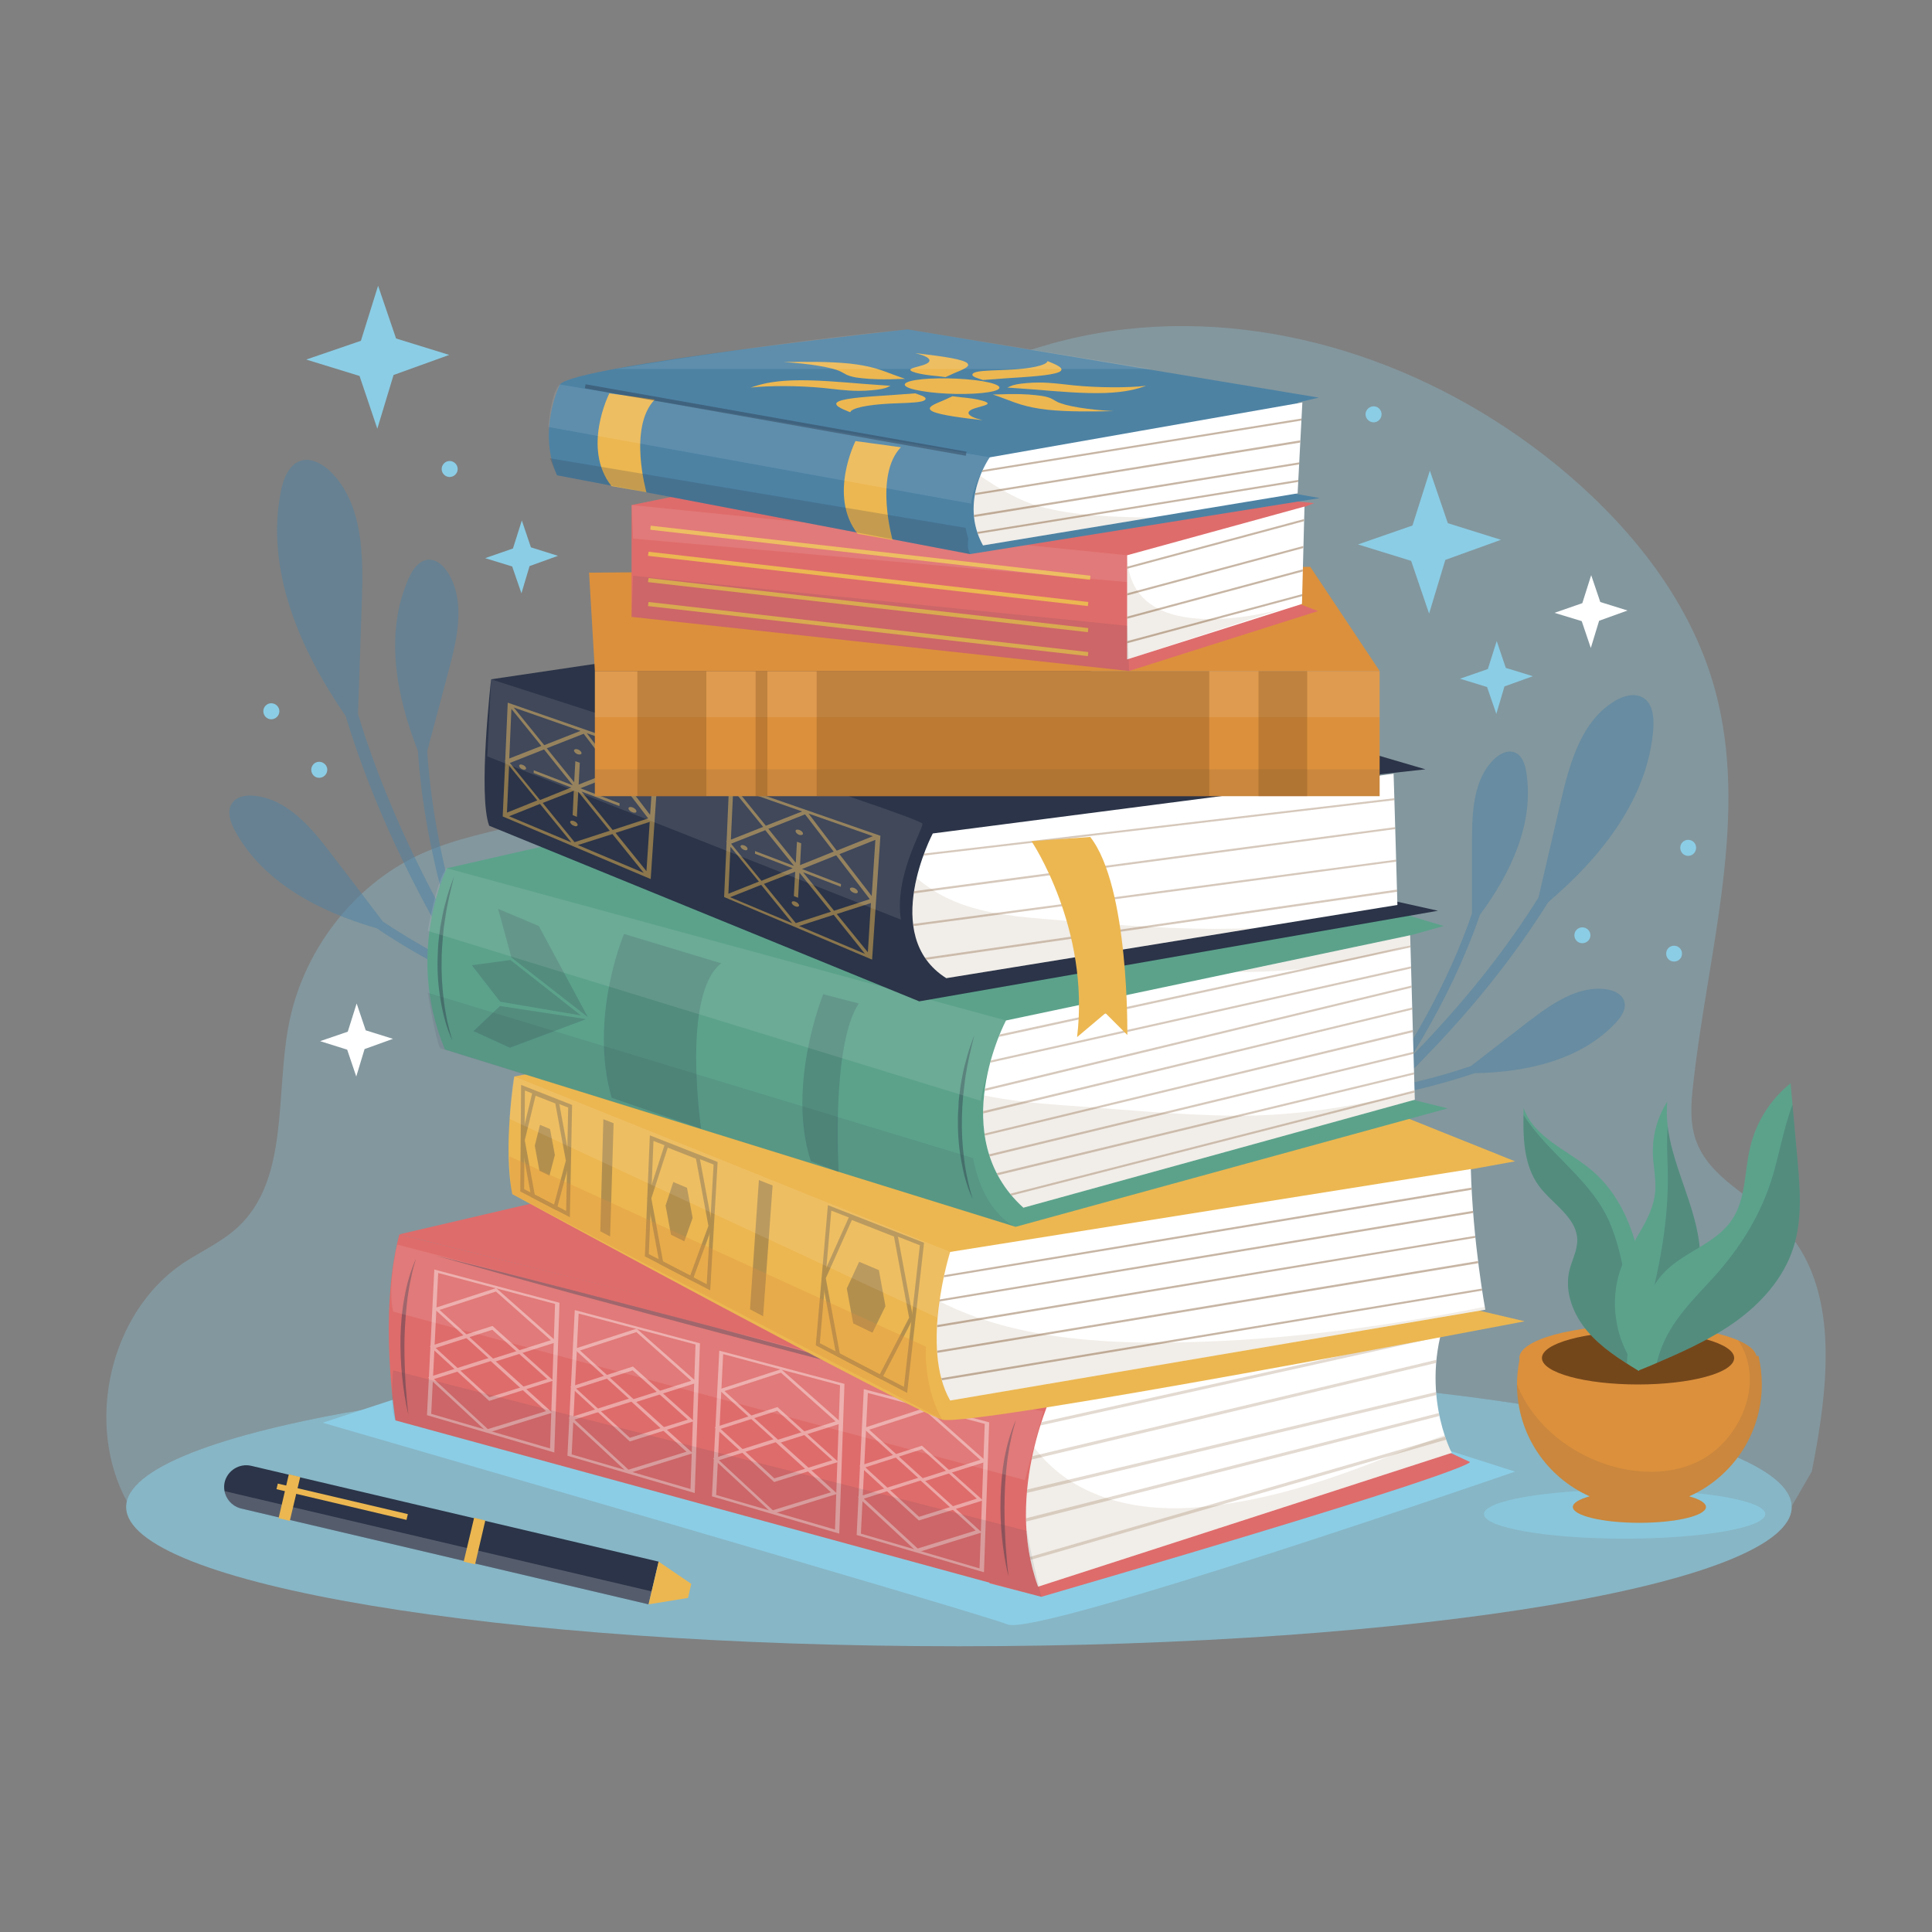 <svg version="1.2" xmlns="http://www.w3.org/2000/svg" viewBox="0 0 1000 1000" width="1000" height="1000">
	<rect x="0" y="0" width="1000" height="1000" fill="#808080" stroke="none"/>
	<title>6920931-ai</title>
	<defs>
		<clipPath clipPathUnits="userSpaceOnUse" id="cp1">
			<path d="m545.49 719.61c0 0-26.09 52.34-8.19 101.65l214.14-69.23c0 0-18.07-33.71-1.2-75.27z"/>
		</clipPath>
		<clipPath clipPathUnits="userSpaceOnUse" id="cp2">
			<path d="m761.26 605.09l-269.48 42.92c0 0-15.64 49.57 0 76.85l277.06-46.94c0 0-6.58-34.9-7.58-72.83z"/>
		</clipPath>
		<clipPath clipPathUnits="userSpaceOnUse" id="cp3">
			<path d="m729.9 484.12l-209.17 44.12c0 0-31.94 59.89 8.98 96.82l202.61-55.9z"/>
		</clipPath>
		<clipPath clipPathUnits="userSpaceOnUse" id="cp4">
			<path d="m721.34 400.49l-238.54 30.94c0 0-27.95 52.9 6.99 74.86l233.55-37.93c0 0-2-70.86-2-67.87z"/>
		</clipPath>
		<clipPath clipPathUnits="userSpaceOnUse" id="cp5">
			<path d="m675.17 262.17l-91.8 25.22v47.9 5.99l90.53-28.69z"/>
		</clipPath>
		<clipPath clipPathUnits="userSpaceOnUse" id="cp6">
			<path d="m512.25 236.73c0 0-16.18 22.56-3.43 45.61l162.83-26.97 2.45-47.09z"/>
		</clipPath>
	</defs>
	<style>
		.s0 { opacity: .7;fill: #8bcde5 } 
		.s1 { fill: #8bcde5 } 
		.s2 { fill: #ffffff } 
		.s3 { fill: #4d82a3 } 
		.s4 { fill: #dc903c } 
		.s5 { opacity: .1;fill: #2b3448 } 
		.s6 { fill: #74471b } 
		.s7 { fill: #5ca28b } 
		.s8 { fill: #2b3448 } 
		.s9 { opacity: .2;mix-blend-mode: overlay;fill: #ffffff } 
		.s10 { fill: #ecb751 } 
		.s11 { fill: #de6c6b } 
		.s12 { opacity: .4;fill: #2b3448 } 
		.s13 { opacity: .1;fill: #74471b } 
		.s14 { opacity: .1;fill: #ffffff } 
		.s15 { fill: none;stroke: #2b3448;stroke-miterlimit:10;stroke-width: 2 } 
		.s16 { opacity: .3;fill: #dc903c } 
		.s17 { opacity: .2;fill: #2b3448 } 
		.s18 { opacity: .3;fill: #74471b } 
	</style>
	<g id="OBJECTS">
		<g id="&lt;Group&gt;">
			<path id="&lt;Path&gt;" class="s0" d="m65.3 780c0 39.8 193 72.1 431.1 72.1 238 0 431-32.3 431-72.1 0-39.8-193-72.1-431-72.1-238.1 0-431.1 32.3-431.1 72.1z"/>
			<g id="&lt;Group&gt;" style="opacity: .3">
				<path id="&lt;Path&gt;" class="s1" d="m496.4 707.9c-232.5 0-421.9 30.8-430.7 69.3-22-40.5-8.8-97.7 28.8-123.2 9.6-6.4 20.4-11.1 28.9-19.1 26.1-24.6 19.2-67.8 25.9-103.7 7.1-38.5 33.2-72.7 67.7-88.8 36.9-17.1 82.1-14.8 113.9-40.7 28.2-23 38.2-61.9 54.5-95.1 37.3-76 115.3-126.9 197.2-136.2 81.8-9.2 165.7 21.1 229.2 75.4 33.9 29.1 63.1 66 75.5 109.8 18.7 66.4-3.4 136.8-10.9 205.6-1.1 9.4-1.8 19.1 1.1 28.1 6.8 20.8 29.9 29.8 44.9 45.2 30.5 31.5 24 83.4 15.4 127.1l-10.4 18c-1.4-39.6-193.8-71.7-431-71.7z"/>
			</g>
		</g>
		<path id="&lt;Path&gt;" class="s0" d="m913.7 783.7c0 7-32.6 12.7-72.8 12.7-40.2 0-72.8-5.7-72.8-12.7 0-7 32.6-12.6 72.8-12.6 40.2 0 72.8 5.6 72.8 12.6z"/>
		<g id="&lt;Group&gt;">
			<path id="&lt;Path&gt;" class="s1" d="m195.3 221.9l-9.2-27.3-27.6-8.5 28.3-9.7 8.9-28.5 9.3 27.3 27.5 8.5-28.8 10.4z"/>
			<path id="&lt;Path&gt;" class="s1" d="m739.7 317.6l-9.3-27.3-27.5-8.5 28.2-9.8 9-28.4 9.3 27.2 27.5 8.6-28.8 10.4z"/>
			<path id="&lt;Path&gt;" class="s2" d="m823.4 335.4l-4.7-13.9-14.1-4.3 14.4-5 4.6-14.5 4.7 13.9 14.1 4.4-14.7 5.3z"/>
			<path id="&lt;Path&gt;" class="s2" d="m184.4 557.2l-4.7-13.9-14-4.4 14.3-4.9 4.6-14.6 4.7 13.9 14.1 4.4-14.7 5.3z"/>
			<path id="&lt;Path&gt;" class="s1" d="m774.5 369.5l-4.8-13.9-14-4.3 14.4-5 4.6-14.5 4.7 13.9 14 4.3-14.7 5.3z"/>
			<path id="&lt;Path&gt;" class="s1" d="m269.9 307.1l-4.8-13.9-14-4.3 14.4-5 4.6-14.5 4.7 13.9 14 4.4-14.7 5.3z"/>
			<path id="&lt;Path&gt;" class="s1" d="m236.9 242.8c0 2.2-1.9 4.1-4.2 4.1-2.2 0-4.1-1.9-4.1-4.1 0-2.3 1.9-4.2 4.1-4.2 2.3 0 4.2 1.9 4.2 4.2z"/>
			<path id="&lt;Path&gt;" class="s1" d="m877.9 438.8c0 2.3-1.8 4.2-4.1 4.2-2.3 0-4.1-1.9-4.1-4.2 0-2.3 1.8-4.1 4.1-4.1 2.3 0 4.1 1.8 4.1 4.1z"/>
			<path id="&lt;Path&gt;" class="s1" d="m870.6 493.6c0 2.3-1.8 4.1-4.1 4.1-2.3 0-4.1-1.8-4.1-4.1 0-2.3 1.8-4.1 4.1-4.1 2.3 0 4.1 1.8 4.1 4.1z"/>
			<path id="&lt;Path&gt;" class="s1" d="m823.2 484.1c0 2.3-1.9 4.1-4.2 4.1-2.3 0-4.1-1.8-4.1-4.1 0-2.3 1.8-4.1 4.1-4.1 2.3 0 4.2 1.8 4.2 4.1z"/>
			<path id="&lt;Path&gt;" class="s1" d="m169.4 398.4c0 2.3-1.9 4.2-4.2 4.2-2.3 0-4.1-1.9-4.1-4.2 0-2.2 1.8-4.1 4.1-4.1 2.3 0 4.2 1.9 4.2 4.1z"/>
			<path id="&lt;Path&gt;" class="s1" d="m144.6 368.1c0 2.3-1.9 4.2-4.2 4.2-2.3 0-4.1-1.9-4.1-4.2 0-2.2 1.8-4.1 4.1-4.1 2.3 0 4.2 1.9 4.2 4.1z"/>
			<path id="&lt;Path&gt;" class="s1" d="m715.1 214.4c0 2.3-1.8 4.2-4.1 4.2-2.3 0-4.2-1.9-4.2-4.2 0-2.2 1.9-4.1 4.2-4.1 2.3 0 4.1 1.9 4.1 4.1z"/>
		</g>
		<g id="&lt;Group&gt;">
			<g id="&lt;Group&gt;">
				<g id="&lt;Group&gt;" style="opacity: .5">
					<path id="&lt;Path&gt;" class="s3" d="m276.3 547.9c-21.1-30.6-40.7-62.3-57.4-95.5-13.4-26.6-24.9-54.3-33.6-82.8q1-29.5 2-59c0.8-23.4 0.5-49.7-16-66.3-4.1-4-9.8-7.4-15.3-5.9-6.4 1.8-9.3 9.2-10.6 15.8-8.1 40.7 9.7 81.9 33.5 116.4q4.1 13.5 9 26.7c12.8 34.7 29.5 67.8 48.3 99.5 10.7 18 22 35.5 33.9 52.7 1.1 1.6 6.7-0.8 6.2-1.6z"/>
				</g>
				<g id="&lt;Group&gt;" style="opacity: .5">
					<path id="&lt;Path&gt;" class="s3" d="m256.8 532.3c-10.1-25.5-18.9-51.6-25.4-78.2-5.2-21.4-8.8-43.2-10.3-65.2q5.6-21.1 11.2-42.1c4.5-16.7 8.7-35.7-0.4-50.3-2.3-3.6-5.8-7-10-6.8-5 0.2-8.3 5-10.3 9.5-12.6 28-6.7 60.6 4.7 89.4q0.7 10.3 2 20.7c3.5 27 9.9 53.6 18.2 79.6 4.6 14.7 9.9 29.2 15.6 43.5 0.5 1.3 4.9 0.6 4.7-0.1z"/>
				</g>
				<g id="&lt;Group&gt;" style="opacity: .5">
					<path id="&lt;Path&gt;" class="s3" d="m333.5 536.4c-26.4-7.6-52.4-16.6-77.4-27.8-20.1-9-39.6-19.4-57.9-31.6q-13.2-17.4-26.5-34.7c-10.4-13.8-22.9-28.7-40-30.4-4.2-0.5-9.1 0.3-11.5 3.7-2.9 4-1.1 9.6 1.2 14 14.5 27.1 43.9 42.3 73.6 50.9q8.6 5.8 17.6 11.1c23.5 13.8 48.5 25 74.1 34.3 14.5 5.3 29.2 10 44 14.3 1.4 0.4 3.5-3.6 2.8-3.8z"/>
				</g>
			</g>
			<g id="&lt;Group&gt;">
				<g id="&lt;Group&gt;" style="opacity: .5">
					<path id="&lt;Path&gt;" class="s3" d="m679.8 593.8c24.6-20.9 48.2-43.1 69.6-67.2 17.3-19.4 33.1-40 46.9-62q5.8-25 11.6-50c4.6-19.8 10.7-41.8 28.3-52 4.3-2.5 9.9-4.1 14.2-1.5 5 2.9 5.7 9.8 5.4 15.6-2.5 36-26.6 66.6-54.4 90.2q-6.5 10.4-13.6 20.4c-18.5 26.2-39.9 50.2-62.9 72.7-13 12.6-26.5 24.8-40.3 36.5-1.2 1.1-5.4-2.2-4.8-2.7z"/>
				</g>
				<g id="&lt;Group&gt;" style="opacity: .5">
					<path id="&lt;Path&gt;" class="s3" d="m699.7 585.1c14.2-19.2 27.4-39.1 38.9-60 9.1-16.8 17.1-34.2 23.3-52.3q0-19 0-37.9c0-15 0.8-31.9 11.7-42.2 2.7-2.5 6.4-4.5 10-3.4 4.1 1.3 5.8 6.1 6.4 10.3 4.3 26.3-8 52.4-24 73.9q-2.9 8.6-6.4 17c-9 21.9-20.3 42.8-33.1 62.7-7.2 11.3-14.9 22.3-22.9 33.1-0.7 0.9-4.3-0.7-3.9-1.2z"/>
				</g>
				<g id="&lt;Group&gt;" style="opacity: .5">
					<path id="&lt;Path&gt;" class="s3" d="m634.4 571.3c23.8-0.5 47.7-2.2 71.2-5.9 18.9-3.1 37.6-7.4 55.7-13.6q15-11.6 30-23.2c11.9-9.1 25.7-18.8 40.5-16.5 3.6 0.6 7.5 2.3 8.8 5.8 1.5 4-1.3 8.3-4.2 11.4-18.2 19.5-46.3 25.7-73.2 26.2q-8.6 2.9-17.3 5.3c-22.8 6.3-46.3 10.1-69.9 12.2-13.4 1.2-26.8 1.8-40.1 2.1-1.3 0-2.1-3.8-1.5-3.8z"/>
				</g>
			</g>
		</g>
		<g id="&lt;Group&gt;">
			<path id="&lt;Path&gt;" class="s4" d="m911.9 716.6c0-5.1-0.6-10-1.7-14.8h-1.1c-2-8.9-28.7-15.9-61.3-15.9-33.9 0-61.4 7.6-61.4 17q0 0.4 0.1 0.8c-0.8 4.2-1.3 8.5-1.3 12.9 0 25.8 15.4 48 37.6 57.9-5.4 1.5-8.7 3.4-8.7 5.5 0 4.5 15.4 8.2 34.4 8.2 19.1 0 34.5-3.7 34.5-8.2 0-2.1-3.3-4-8.7-5.5 22.2-9.9 37.6-32.1 37.6-57.9z"/>
			<path id="&lt;Path&gt;" class="s5" d="m911.9 716.6c0-5.1-0.6-10-1.7-14.8h-1.1c-0.7-2.9-4-5.6-9.3-7.9 3.2 4.9 5.3 10.6 5.8 17.2 1.3 16.5-8.4 33.9-22.1 42.8-13.9 9-31.7 9.5-47.3 5.5-22.7-5.9-42.7-21.9-51-42.8q0 0 0 0c0 25.8 15.4 48 37.6 57.9-5.4 1.5-8.7 3.4-8.7 5.5 0 4.5 15.4 8.2 34.4 8.2 19.1 0 34.5-3.7 34.5-8.2 0-2.1-3.3-4-8.7-5.5 22.2-9.9 37.6-32.1 37.6-57.9z"/>
			<path id="&lt;Path&gt;" class="s6" d="m897.6 702.9c0 7.6-22.3 13.7-49.8 13.7-27.4 0-49.7-6.1-49.7-13.7 0-7.6 22.3-13.7 49.7-13.7 27.5 0 49.8 6.1 49.8 13.7z"/>
			<g id="&lt;Group&gt;">
				<g id="&lt;Group&gt;">
					<path id="&lt;Path&gt;" class="s7" d="m848.2 709.6c-9.6-5.9-19.3-12-26.6-20.6-7.3-8.6-11.9-20.3-9.3-31.3 1.3-5.4 4.2-10.5 4.1-16-0.3-11.7-12.9-18.5-19.8-27.8-8.4-11.3-8.3-26.5-8-40.5 5.2 15.3 22.7 21.8 35.1 32.2 13.7 11.4 21.4 28.7 24.8 46.3 3.3 17.5 2.6 35.6 1.8 53.4z"/>
				</g>
				<g id="&lt;Group&gt;" style="opacity: .2">
					<path id="&lt;Path&gt;" class="s8" d="m833.9 634.5c-9.3-23.6-32.4-36.9-45.3-57.4-0.3 12.9 0.4 26.5 8 36.8 6.9 9.3 19.5 16.1 19.8 27.8 0.1 5.5-2.8 10.6-4.1 16-2.6 11 2 22.7 9.3 31.3 5.7 6.7 13 11.9 20.5 16.7 1.5-24.3 0.6-48.8-8.2-71.2z"/>
				</g>
				<g id="&lt;Group&gt;">
					<path id="&lt;Path&gt;" class="s7" d="m848.2 709.5c-12.6-15.2-15.9-37.5-8.2-55.6 5.3-12.5 15.4-23.3 16.7-36.8 0.6-6.7-1-13.4-1.2-20.2-0.2-9.4 2.4-18.8 7.5-26.7-2.7 27.8 17.1 53.4 17 81.3-0.1 21.4-31.8 58-31.8 58z"/>
				</g>
				<g id="&lt;Group&gt;" style="opacity: .2">
					<path id="&lt;Path&gt;" class="s8" d="m863.2 604.9c0.6 21.8-2.6 42.3-7.6 63.5-2.7 11.3-3.7 21.3-1.8 31.4 15.8-10.6 26.1-29.2 26.2-48.3 0.1-23.5-14-45.5-16.8-68.4-0.6 7.2-0.2 14.6 0 21.8z"/>
				</g>
				<g id="&lt;Group&gt;">
					<g id="&lt;Group&gt;">
						<path id="&lt;Path&gt;" class="s7" d="m848 709.4c0.1-17.8 0.9-37.5 13.1-50.5 10.3-11 26.9-15 35.3-27.5 7.4-10.8 6.4-24.9 9.5-37.6 3-13 10.5-24.8 20.9-33.1q1.7 19.4 3.5 38.9c1.4 15.5 2.7 31.5-2.1 46.3-5.1 15.8-16.7 28.7-30.1 38.3-13.5 9.6-28.8 16.2-43.9 22.7z"/>
					</g>
					<g id="&lt;Group&gt;" style="opacity: .2">
						<path id="&lt;Path&gt;" class="s8" d="m927.8 571.7c-4.9 13-7 27.1-11.3 40.3-6.7 20-17.7 36.5-32 51.8-12.8 13.7-22.8 24.4-27 41.7 14-6.1 28.1-12.4 40.6-21.3 13.4-9.6 25-22.5 30.1-38.3 4.8-14.8 3.5-30.8 2.1-46.3q-1.3-13.9-2.5-27.9z"/>
					</g>
				</g>
			</g>
		</g>
		<path id="&lt;Path&gt;" class="s1" d="m210.4 722.2l-43.4 14.2c0 0 338.7 98.1 354.5 104.4 15.8 6.3 262.7-79.1 262.7-79.1l-69.6-22.2z"/>
		<g id="&lt;Group&gt;">
			<path id="&lt;Path&gt;" class="s8" d="m340.9 808.3l-210.9-49.6c-6.1-1.4-12.2 2.4-13.7 8.4-1.4 6.1 2.4 12.2 8.5 13.7l210.9 49.6z"/>
			<path id="&lt;Path&gt;" class="s9" d="m116.2 771.8c0.8 4.3 4.1 7.9 8.6 9l210.9 49.6 1.6-6.7z"/>
			<path id="&lt;Path&gt;" class="s10" d="m155.4 764.5l-5.4 22.7-5.8-1.4 5.3-22.7z"/>
			<path id="&lt;Path&gt;" class="s10" d="m251.2 787l-5.3 22.7-5.9-1.4 5.4-22.7z"/>
			<path id="&lt;Path&gt;" class="s10" d="m211.1 783.7l-0.7 3-67.3-15.9 0.7-2.9z"/>
			<path id="&lt;Path&gt;" class="s10" d="m335.7 830.4l20.4-3.3 1.7-7.3-16.9-11.5z"/>
		</g>
		<g id="&lt;Group&gt;">
			<path id="&lt;Path&gt;" class="s11" d="m760.8 756.7l-17.2-8c-21.9-12-7.9-83.9-7.9-83.9l-196.4 56.8-332.6-82.7c-11 41.6-2 96.3-2 96.3l307.5 84-0.1 0.3 26.9 7c229.6-66.9 221.8-69.8 221.8-69.8z"/>
			<path id="&lt;Path&gt;" class="s11" d="m543.7 723.1l220.5-65.9-332.3-70.9-225.2 52.6z"/>
			<path id="&lt;Path&gt;" class="s12" d="m211.4 732.3c-1.6-6.6-2.6-13.4-3.3-20.2-0.7-6.8-0.9-13.6-0.8-20.5 0.2-6.8 0.8-13.7 2.1-20.4 1.2-6.8 3.1-13.4 5.9-19.7-0.9 3.3-2 6.6-2.5 9.9-0.8 3.3-1.3 6.7-1.8 10-0.8 6.7-1.4 13.5-1.6 20.3-0.2 6.7 0 13.5 0.3 20.3q0.2 5.1 0.7 10.2c0.2 3.4 0.6 6.7 1 10.1z"/>
			<path id="&lt;Path&gt;" class="s12" d="m522 815.8c-1.7-6.6-2.7-13.4-3.4-20.2-0.7-6.8-0.9-13.7-0.7-20.5 0.2-6.9 0.8-13.7 2-20.5 1.3-6.7 3.2-13.4 5.9-19.6-0.8 3.3-1.9 6.5-2.5 9.9-0.8 3.3-1.2 6.6-1.8 10-0.8 6.7-1.4 13.4-1.5 20.2-0.2 6.8 0 13.6 0.3 20.4q0.2 5 0.7 10.1c0.2 3.4 0.6 6.8 1 10.2z"/>
			<path id="&lt;Path&gt;" class="s12" d="m225.2 649.8c24 5.9 47.9 12 71.8 18.2l71.8 18.7 71.6 19.3 35.7 9.8 35.7 10-36-9-35.9-9.2-71.7-18.8-71.6-19.2c-23.8-6.5-47.7-13.1-71.4-19.8z"/>
			<g id="&lt;Group&gt;" style="opacity: .4">
				<g id="&lt;Group&gt;">
					<path id="&lt;Compound Path&gt;" fill-rule="evenodd" class="s2" d="m286.9 751.8l-65.9-19.3 3.8-75.4 64.8 17.2zm-63.7-20l61.5 17.9 2.6-74.8-60.5-16z"/>
				</g>
				<g id="&lt;Group&gt;">
					<path id="&lt;Compound Path&gt;" fill-rule="evenodd" class="s2" d="m255.2 705.1l-30.7-27.9 32.3-10.5 31.5 27.9zm-27.7-27.1l27.7 25.2 29.9-9.5-28.4-25.2z"/>
				</g>
				<g id="&lt;Group&gt;">
					<path id="&lt;Compound Path&gt;" fill-rule="evenodd" class="s2" d="m253.2 725.1l-30.8-28.3 32.5-10.5 31.5 28.3zm-27.7-27.4l27.8 25.5 30-9.4-28.5-25.5z"/>
				</g>
				<g id="&lt;Group&gt;">
					<path id="&lt;Compound Path&gt;" fill-rule="evenodd" class="s2" d="m252.5 741.6l-30.9-28.7 32.6-10.4 31.7 28.7zm-27.9-27.8l27.9 25.9 30.1-9.3-28.6-25.9z"/>
				</g>
			</g>
			<g id="&lt;Group&gt;" style="opacity: .4">
				<g id="&lt;Group&gt;">
					<path id="&lt;Compound Path&gt;" fill-rule="evenodd" class="s2" d="m359.6 772.8l-65.9-19.3 3.8-75.4 64.8 17.2zm-63.7-20l61.5 17.9 2.6-74.8-60.5-16z"/>
				</g>
				<g id="&lt;Group&gt;">
					<path id="&lt;Compound Path&gt;" fill-rule="evenodd" class="s2" d="m327.9 726.1l-30.7-27.9 32.3-10.5 31.5 27.9zm-27.7-27.1l27.7 25.2 29.9-9.5-28.4-25.2z"/>
				</g>
				<g id="&lt;Group&gt;">
					<path id="&lt;Compound Path&gt;" fill-rule="evenodd" class="s2" d="m326 746.1l-30.8-28.3 32.4-10.5 31.6 28.3zm-27.8-27.4l27.8 25.5 30-9.4-28.5-25.5z"/>
				</g>
				<g id="&lt;Group&gt;">
					<path id="&lt;Compound Path&gt;" fill-rule="evenodd" class="s2" d="m325.2 762.6l-30.9-28.7 32.6-10.4 31.7 28.7zm-27.9-27.8l28 25.9 30-9.3-28.5-25.9z"/>
				</g>
			</g>
			<g id="&lt;Group&gt;" style="opacity: .4">
				<g id="&lt;Group&gt;">
					<path id="&lt;Compound Path&gt;" fill-rule="evenodd" class="s2" d="m434.4 793.8l-65.9-19.3 3.8-75.4 64.8 17.2zm-63.7-20l61.5 17.9 2.6-74.7-60.5-16.1z"/>
				</g>
				<g id="&lt;Group&gt;">
					<path id="&lt;Compound Path&gt;" fill-rule="evenodd" class="s2" d="m402.7 747.1l-30.7-27.9 32.3-10.5 31.5 27.9zm-27.7-27.1l27.7 25.2 29.8-9.5-28.3-25.2z"/>
				</g>
				<g id="&lt;Group&gt;">
					<path id="&lt;Compound Path&gt;" fill-rule="evenodd" class="s2" d="m400.7 767.1l-30.8-28.3 32.5-10.5 31.5 28.4zm-27.7-27.5l27.8 25.6 30-9.4-28.5-25.6z"/>
				</g>
				<g id="&lt;Group&gt;">
					<path id="&lt;Compound Path&gt;" fill-rule="evenodd" class="s2" d="m400 783.6l-30.9-28.7 32.6-10.4 31.7 28.7zm-27.9-27.8l27.9 25.9 30.1-9.3-28.6-25.9z"/>
				</g>
			</g>
			<g id="&lt;Group&gt;" style="opacity: .4">
				<g id="&lt;Group&gt;">
					<path id="&lt;Compound Path&gt;" fill-rule="evenodd" class="s2" d="m509.3 813.8l-65.9-19.3 3.7-75.5 64.9 17.2zm-63.7-20l61.4 18 2.7-74.8-60.5-16z"/>
				</g>
				<g id="&lt;Group&gt;">
					<path id="&lt;Compound Path&gt;" fill-rule="evenodd" class="s2" d="m477.5 767l-30.7-27.8 32.4-10.6 31.4 27.9zm-27.6-27l27.7 25.1 29.8-9.5-28.3-25.1z"/>
				</g>
				<g id="&lt;Group&gt;">
					<path id="&lt;Compound Path&gt;" fill-rule="evenodd" class="s2" d="m475.6 787l-30.8-28.3 32.4-10.4 31.6 28.3zm-27.7-27.5l27.8 25.6 29.9-9.4-28.4-25.6z"/>
				</g>
				<g id="&lt;Group&gt;">
					<path id="&lt;Compound Path&gt;" fill-rule="evenodd" class="s2" d="m474.9 803.5l-30.9-28.7 32.6-10.3 31.6 28.7zm-27.8-27.8l27.9 25.8 30-9.3-28.5-25.9z"/>
				</g>
			</g>
			<g id="&lt;Clip Group&gt;" clip-path="url(#cp1)">
				<path id="&lt;Path&gt;" class="s2" d="m545.5 719.6c0 0-26.1 52.4-8.2 101.7l214.1-69.3c0 0-13.9-47.2 3-88.8z"/>
				<path id="&lt;Path&gt;" class="s13" d="m708.9 757.7c-29.6 11.3-59 20.2-90.7 22.6-31.4 2.3-63.6-5.4-82.9-31.1-4.7 19.5-7.4 46.2 2 72.1l214.1-69.3c0 0-1-3.6-2.2-9.7-13.6 4.8-26.9 10.2-40.3 15.4z"/>
				<g id="&lt;Group&gt;" style="opacity: .2">
					<g id="&lt;Group&gt;">
						<path id="&lt;Path&gt;" class="s6" d="m526 740.6l-0.4-1.5 232.4-51.6 0.3 1.5z"/>
					</g>
					<g id="&lt;Group&gt;">
						<path id="&lt;Path&gt;" class="s6" d="m526.7 757.2l-0.3-1.6 231.5-55.2 0.3 1.5z"/>
					</g>
					<g id="&lt;Group&gt;">
						<path id="&lt;Path&gt;" class="s6" d="m524.9 774.3l-0.4-1.6 231.5-55.2 0.4 1.5z"/>
					</g>
					<g id="&lt;Group&gt;">
						<path id="&lt;Path&gt;" class="s6" d="m524.3 789.3l-0.4-1.6 230.6-58.8 0.4 1.5z"/>
					</g>
					<g id="&lt;Group&gt;">
						<path id="&lt;Path&gt;" class="s6" d="m527.1 809.2l-0.4-1.5 228.6-66.2 0.4 1.6z"/>
					</g>
				</g>
			</g>
			<path id="&lt;Path&gt;" class="s14" d="m532.6 729.3l-327-85.1c0 0-5.2 22-2.1 34.7l327 87.2 9.5-35.7z"/>
			<path id="&lt;Path&gt;" class="s5" d="m204.7 735.2l334.3 91.3c0 0-7.4-30.9-7.4-34.1l-328.1-83.1c0 0-1.9 20.3 1.2 25.9z"/>
		</g>
		<g id="&lt;Group&gt;">
			<path id="&lt;Path&gt;" class="s10" d="m266.2 557.2c0 0-6 36.9-1 60.9 0 0 207.6 112.8 222.6 116.7 15 4 301.4-50.9 301.4-50.9l-37.9-8.9-1.8-67.6 34.7-6.3-241.5-96.8z"/>
			<path id="&lt;Path&gt;" class="s2" d="m761.3 605.1l-269.5 42.9c0 0-15.7 49.6 0 76.9l277-47c0 0-6.5-34.9-7.5-72.8z"/>
			<path id="&lt;Path&gt;" class="s13" d="m625 694.4c-46.6 1.8-97.6 0.2-138.7-20.8-2.3 16.3-2.8 36.9 5.5 51.3l277-47c0 0-0.1-0.5-0.2-1.5-47.4 9.4-95.4 16.2-143.6 18z"/>
			<g id="&lt;Group&gt;" style="opacity: .3">
				<g id="&lt;Group&gt;">
					<path id="&lt;Path&gt;" class="s15" d="m288.3 570.4l-11.8-4.6-5.9 24.4 5.3 28.8 11.5 6 6.5-24.2z"/>
					<path id="&lt;Path&gt;" class="s8" d="m284.7 584.4l-5.2-2.2-2.7 10.8 2.4 13 5.2 2.5 2.8-10.7z"/>
					<path id="&lt;Path&gt;" class="s15" d="m294 628.4l-23.7-12.3 0.4-53.1 24.4 9.6z"/>
				</g>
				<g id="&lt;Group&gt;">
					<path id="&lt;Path&gt;" class="s15" d="m361.1 599l-16.1-6.3-8.9 27.5 6.2 33.4 15.5 8 9.9-27z"/>
					<path id="&lt;Path&gt;" class="s8" d="m355.6 614.8l-7.1-3-4 12.2 2.8 15.1 6.9 3.4 4.3-12.1z"/>
					<path id="&lt;Path&gt;" class="s15" d="m366.7 666.3l-31.9-16.6 2.5-60.6 33.1 13z"/>
				</g>
				<g id="&lt;Group&gt;">
					<path id="&lt;Path&gt;" class="s15" d="m463.6 639.3l-23.2-9.1-14 31.3 7.4 39.7 22 11.5 15.8-30.5z"/>
					<path id="&lt;Path&gt;" class="s8" d="m454.9 657.4l-10.2-4.3-6.4 13.8 3.3 18.1 10 4.8 6.7-13.7z"/>
					<path id="&lt;Path&gt;" class="s15" d="m468.7 719.4l-45.4-23.6 6.1-70.6 47.8 18.7z"/>
				</g>
				<path id="&lt;Path&gt;" class="s8" d="m315.8 640l-5.1-2.7 1.6-58 5.3 2.1z"/>
				<path id="&lt;Path&gt;" class="s8" d="m395 681.3l-6.8-3.6 4.6-66.9 7.1 2.8z"/>
			</g>
			<path id="&lt;Path&gt;" class="s14" d="m266.2 557.2l225.6 90.8c0 0-7.2 27.5-6.7 34l-221.4-102.9c0 0 1.2-19.6 2.5-21.9z"/>
			<path id="&lt;Path&gt;" class="s16" d="m265.2 618.1l222.6 116.7c0 0-9.2-13.5-8.6-37.8l-215.5-98.5c0 0 0.3 17.1 1.5 19.6z"/>
			<g id="&lt;Clip Group&gt;" clip-path="url(#cp2)">
				<g id="&lt;Group&gt;">
					<g id="&lt;Group&gt;" style="opacity: .4">
						<path id="&lt;Path&gt;" class="s6" d="m480.1 662.5l-0.2-1 288.4-47.9 0.2 1.1z"/>
					</g>
					<g id="&lt;Group&gt;" style="opacity: .4">
						<path id="&lt;Path&gt;" class="s6" d="m481.1 674.5l-0.2-1 288.4-47.9 0.1 1.1z"/>
					</g>
					<g id="&lt;Group&gt;" style="opacity: .4">
						<path id="&lt;Path&gt;" class="s6" d="m480 687.8l-0.2-1.1 288.4-47.8 0.1 1z"/>
					</g>
					<g id="&lt;Group&gt;" style="opacity: .4">
						<path id="&lt;Path&gt;" class="s6" d="m480.5 701l-0.1-1.1 288.3-47.8 0.2 1.1z"/>
					</g>
					<g id="&lt;Group&gt;" style="opacity: .4">
						<path id="&lt;Path&gt;" class="s6" d="m481.1 715.5l-0.2-1.1 288.4-47.8 0.2 1z"/>
					</g>
				</g>
			</g>
		</g>
		<g id="&lt;Group&gt;">
			<path id="&lt;Path&gt;" class="s7" d="m231.3 449.4c0 0-22 43.9-1 93.8l295.4 91.8 223.6-61.3-18.9-4.7-4.2-83.8 21.1-5.9-279.5-83.8z"/>
			<path id="&lt;Path&gt;" class="s2" d="m729.9 484.1l-209.2 44.1c0 0-31.9 59.9 9 96.9l202.6-55.9z"/>
			<path id="&lt;Path&gt;" class="s13" d="m642.9 503.1c7.6 0 15.2-0.3 22.8-0.9 3.4-0.2 6.8-0.6 10.2-1q0.9-0.1 1.4-0.2 1.2-0.1 2.3-0.3c12.9-2.2 25.6-4.9 38.2-8.2q6.1-1.6 12.2-3.4l-0.1-5-89.9 19q1.4 0 2.9 0z"/>
			<path id="&lt;Path&gt;" class="s13" d="m638.7 577.5c-30-0.3-59.9-3.5-89.8-5.5-13.3-1-26.6-2.3-39.5-5-2 18.8 1.3 40.9 20.3 58.1l202.6-55.9-0.1-4.2c-30.5 7.6-61.4 12.8-93.5 12.5z"/>
			<path id="&lt;Path&gt;" class="s12" d="m234.2 538.7c-3.1-6.6-4.9-13.7-6.1-20.8-1.3-7.2-1.8-14.5-1.6-21.8 0-1.8 0.2-3.6 0.2-5.4l0.2-2.7 0.3-2.8 0.7-5.4 1-5.3c0.6-3.6 1.7-7.1 2.6-10.6 1-3.5 2.3-6.9 3.5-10.3-1.7 7.1-3.5 14.1-4.5 21.2l-0.8 5.3-0.5 5.3-0.2 2.7-0.2 2.7c-0.1 1.8-0.2 3.6-0.2 5.4-0.2 7.1 0.2 14.3 1.1 21.4 0.4 3.6 1 7.1 1.7 10.6 0.8 3.6 1.7 7 2.8 10.5z"/>
			<path id="&lt;Path&gt;" class="s12" d="m503.5 620.7c-3.1-6.5-4.9-13.6-6.1-20.8-1.3-7.1-1.7-14.4-1.6-21.7 0-1.8 0.2-3.6 0.3-5.5l0.1-2.7 0.3-2.7 0.7-5.4 1-5.4c0.6-3.5 1.7-7 2.6-10.5 1-3.5 2.3-6.9 3.5-10.3-1.7 7-3.4 14-4.5 21.1l-0.7 5.4-0.6 5.3-0.2 2.7-0.2 2.7c0 1.8-0.2 3.5-0.2 5.3-0.2 7.2 0.2 14.4 1.1 21.5 0.4 3.6 1 7.1 1.8 10.6 0.7 3.5 1.6 7 2.7 10.4z"/>
			<g id="&lt;Group&gt;" style="opacity: .2">
				<path id="&lt;Path&gt;" class="s8" d="m258.9 518.5l41.8 7.1-36.5-28.7-20 2.7z"/>
				<path id="&lt;Path&gt;" class="s8" d="m264.7 495.6l39.6 30.9-25.4-47.2-21.1-8.9z"/>
				<path id="&lt;Path&gt;" class="s8" d="m258.8 520.7l44.6 6.8-39.5 14.8-18.8-8.6z"/>
			</g>
			<path id="&lt;Path&gt;" class="s17" d="m323 483.4c0 0-18.4 43.2-6.4 84.8l46.3 16c0 0-10.3-69.6 10.4-85.6z"/>
			<path id="&lt;Path&gt;" class="s17" d="m426.1 514.6c0 0-19.2 47.2-6.4 86.4l14.4 5.6c0 0-4-65.6 10.4-87.2z"/>
			<g id="&lt;Clip Group&gt;" clip-path="url(#cp3)">
				<g id="&lt;Group&gt;" style="opacity: .3">
					<g id="&lt;Group&gt;">
						<path id="&lt;Path&gt;" class="s6" d="m511.4 537.9l-0.2-1.1 240.1-52.1 0.2 1z"/>
					</g>
					<g id="&lt;Group&gt;">
						<path id="&lt;Path&gt;" class="s6" d="m507.8 551.1l-0.3-1 239.8-53.7 0.3 1z"/>
					</g>
					<g id="&lt;Group&gt;">
						<path id="&lt;Path&gt;" class="s6" d="m505.8 565.6l-0.2-1.1 238.8-57.7 0.3 1z"/>
					</g>
					<g id="&lt;Group&gt;">
						<path id="&lt;Path&gt;" class="s6" d="m504.8 577.3l-0.3-1.1 238.9-57.7 0.2 1z"/>
					</g>
					<g id="&lt;Group&gt;">
						<path id="&lt;Path&gt;" class="s6" d="m505.1 588.9l-0.3-1 238.9-57.8 0.2 1.1z"/>
					</g>
					<g id="&lt;Group&gt;">
						<path id="&lt;Path&gt;" class="s6" d="m506.7 599.9l-0.2-1.1 238.8-57.7 0.3 1z"/>
					</g>
					<g id="&lt;Group&gt;">
						<path id="&lt;Path&gt;" class="s6" d="m517.3 620.4l-0.3-1 238-60.9 0.3 1z"/>
					</g>
					<g id="&lt;Group&gt;">
						<path id="&lt;Path&gt;" class="s6" d="m511.8 609.4l-0.3-1.1 238.9-57.7 0.2 1z"/>
					</g>
				</g>
			</g>
			<path id="&lt;Path&gt;" class="s14" d="m231.3 449.4l289.4 78.8c0 0-11.4 28-13 41.6l-286.3-88c0 0 4.6-27.3 9.9-32.4z"/>
			<path id="&lt;Path&gt;" class="s5" d="m227.8 542.6l297.9 92.4c0 0-16.6-6.5-22-35.6l-282.3-85.6c0 0 4 24 6.4 28.8z"/>
		</g>
		<g id="&lt;Group&gt;">
			<path id="&lt;Path&gt;" class="s8" d="m254.2 351.6c0 0-6.9 59.9-1 75.8l222.6 90.9 268.5-46.9-27-6-3.1-64.6 23.6-2.6-268-78.6z"/>
			<path id="&lt;Path&gt;" class="s2" d="m721.3 400.5l-238.5 30.9c0 0-27.9 52.9 7 74.9l233.5-37.9c0 0-2-70.9-2-67.9z"/>
			<path id="&lt;Path&gt;" class="s13" d="m627.6 480.8c-29.3-0.2-59-2.7-88.1-5.2-17.4-1.5-35.3-3.5-51-11.6-5.1-2.6-9.7-5.9-14.1-9.5-4 17.1-4.4 39.4 15.4 51.8l159.4-25.9q-10.9 0.4-21.6 0.4z"/>
			<g id="&lt;Group&gt;" style="opacity: .5">
				<path id="&lt;Path&gt;" class="s10" d="m272.3 397.7c0 0.7-0.9 0.9-1.9 0.5-1-0.4-1.7-1.2-1.7-1.9 0-0.6 0.9-0.8 1.8-0.4 1 0.3 1.8 1.2 1.8 1.8z"/>
				<path id="&lt;Path&gt;" class="s10" d="m301 389.8c0 0.7-0.9 0.9-2 0.6-1.1-0.4-1.9-1.3-1.9-2 0.1-0.6 1-0.9 2-0.5 1.1 0.4 1.9 1.3 1.9 1.9z"/>
				<path id="&lt;Path&gt;" class="s10" d="m299 427c-0.1 0.7-1 0.9-2 0.4-1.1-0.4-1.9-1.3-1.9-2 0.1-0.6 1-0.8 2-0.4 1.1 0.4 1.9 1.3 1.9 2z"/>
				<path id="&lt;Path&gt;" class="s10" d="m329.4 420c0 0.7-1 0.9-2.1 0.4-1.2-0.4-2-1.3-2-2 0-0.7 1-0.9 2.1-0.5 1.2 0.5 2.1 1.4 2 2.1z"/>
				<path id="&lt;Compound Path&gt;" fill-rule="evenodd" class="s10" d="m341.1 390.9l-4.3 64.1-76.6-32.4 1.3-28.5-0.3-0.3 0.3-0.1 1.3-30zm-58.1-3.6l14.2 17.6 0.6-10.9 2.3 0.8-0.6 11.3 17.4-6.9-14.8-19.4zm17.5-9l-34.6-12.1 15.8 19.5zm17.9 20.3l18.7-7.5-33.4-11.6zm2.3 17.2l-0.1 1.4-19.6-7.5 16.1 19.9 18.4-6-17.3-22.6-17.8 7zm-39.1-27.9l-17.7 7 15.6 19.2 16.2-6.5-19.5-7.5 0.1-1.4 20.2 7.8zm-0.7 27.7l16.5 20.3 18.2-5.9-16.3-20.2-0.7 13-2.2-0.9 0.6-12.6zm-1.4 0.5l-16 6.4 32.2 13.5zm19.6 21.3l34.1 14.4-16.2-20.1zm35.5 13.5l1.7-25.5-17.7 5.7zm1.9-29.1l2-29.1-18.6 7.4zm-72.9-29.2l16.6-6.5-15.5-19.2zm-0.1 3.7l-1.1 24.3 15.7-6.3z"/>
			</g>
			<g id="&lt;Group&gt;" style="opacity: .5">
				<path id="&lt;Path&gt;" class="s10" d="m386.9 439.4c0 0.7-0.8 0.9-1.8 0.5-1-0.4-1.8-1.2-1.8-1.9 0.1-0.6 0.9-0.8 1.9-0.4 1 0.3 1.8 1.2 1.7 1.8z"/>
				<path id="&lt;Path&gt;" class="s10" d="m415.6 431.5c0 0.7-0.9 0.9-2 0.6-1-0.4-1.9-1.3-1.8-2 0-0.7 0.9-0.9 2-0.5 1 0.4 1.9 1.2 1.8 1.9z"/>
				<path id="&lt;Path&gt;" class="s10" d="m413.6 468.7c-0.1 0.7-0.9 0.8-2 0.4-1-0.4-1.9-1.3-1.8-2 0-0.6 0.9-0.8 1.9-0.4 1.1 0.4 1.9 1.3 1.9 2z"/>
				<path id="&lt;Path&gt;" class="s10" d="m444 461.7c0 0.7-1 0.9-2.1 0.4-1.1-0.4-2-1.3-2-2 0.1-0.7 1-0.9 2.2-0.5 1.1 0.5 2 1.4 1.9 2.1z"/>
				<path id="&lt;Compound Path&gt;" fill-rule="evenodd" class="s10" d="m455.7 432.6l-4.3 64.1-76.6-32.4 1.3-28.5-0.3-0.3 0.3-0.1 1.3-30zm-58-3.6l14.2 17.6 0.6-10.9 2.2 0.8-0.6 11.3 17.4-7-14.8-19.3zm17.5-9l-34.6-12.1 15.8 19.5zm17.9 20.3l18.7-7.5-33.3-11.7zm2.2 17.3l-0.1 1.4-19.5-7.5 16 19.9 18.5-6-17.4-22.7-17.7 7.1zm-39.2-27.9l-17.7 7 15.7 19.2 16.2-6.5-19.5-7.5v-1.4l20.2 7.7zm-0.7 27.8l16.5 20.3 18.2-5.9-16.3-20.2-0.7 13-2.2-0.9 0.7-12.6zm-1.4 0.5l-16.1 6.4 32.2 13.5zm19.6 21.3l34.1 14.4-16.2-20.2zm35.6 13.6l1.6-25.5-17.7 5.7zm2-29.1l1.9-29.1-18.6 7.4zm-72.9-29.2l16.7-6.6-15.5-19.1zm-0.2 3.7l-1.1 24.3 15.8-6.3z"/>
			</g>
			<g id="&lt;Clip Group&gt;" clip-path="url(#cp4)">
				<g id="&lt;Group&gt;">
					<g id="&lt;Group&gt;" style="opacity: .3">
						<path id="&lt;Path&gt;" class="s6" d="m468.6 463l-0.2-1.1 270.5-36 0.1 1z"/>
					</g>
					<g id="&lt;Group&gt;" style="opacity: .3">
						<path id="&lt;Path&gt;" class="s6" d="m468.6 479.9l-0.2-1.1 270.5-36 0.1 1z"/>
					</g>
					<g id="&lt;Group&gt;" style="opacity: .3">
						<path id="&lt;Path&gt;" class="s6" d="m468.8 498.3l-0.2-1.1 270.1-39 0.1 1.1z"/>
					</g>
					<g id="&lt;Group&gt;" style="opacity: .3">
						<path id="&lt;Path&gt;" class="s6" d="m468.3 444l-0.1-1 271-31.9 0.1 1z"/>
					</g>
				</g>
			</g>
			<path id="&lt;Path&gt;" class="s10" d="m533.9 435.4c0 0 30.4 45.1 23.6 101.4l14.7-12.4 11.3 11.3c0 0 1.1-76.6-19.2-102.5z"/>
			<path id="&lt;Path&gt;" class="s14" d="m254.2 351.6c0 0 223.3 71.4 223.3 74.8 0 3.4-14.6 27.1-11.2 49.6l-214.1-84.5z"/>
		</g>
		<g id="&lt;Group&gt;">
			<path id="&lt;Path&gt;" class="s4" d="m714.1 412.1h-406.2v-64.8h406.2z"/>
			<path id="&lt;Path&gt;" class="s5" d="m714.1 412.1h-406.2v-13.9h406.2z"/>
			<path id="&lt;Path&gt;" class="s14" d="m714.1 371.2h-406.2v-23.9h406.2z"/>
			<path id="&lt;Path&gt;" class="s18" d="m365.6 347.3h-35.7v64.8h35.7z"/>
			<path id="&lt;Path&gt;" class="s18" d="m397.2 347.3h-6.1v64.8h6.1z"/>
			<path id="&lt;Path&gt;" class="s18" d="m625.9 347.3h-203.2v64.8h203.2z"/>
			<path id="&lt;Path&gt;" class="s18" d="m676.6 347.3h-25.2v64.8h25.2z"/>
			<path id="&lt;Path&gt;" class="s4" d="m307.9 347.3l-3-50.9 373.3-3 35.9 53.9z"/>
		</g>
		<g id="&lt;Group&gt;">
			<g id="&lt;Group&gt;">
				<path id="&lt;Path&gt;" class="s11" d="m326.9 261.4v57.9l257.5 28 97.8-31-13-5 1-46.9 10-4-240.6-21.9z"/>
				<path id="&lt;Path&gt;" class="s2" d="m675.2 262.2l-91.8 25.2v47.9 6l90.5-28.7z"/>
				<g id="&lt;Group&gt;">
					<g id="&lt;Group&gt;">
						<path id="&lt;Path&gt;" class="s10" d="m564.2 300.1l-227.6-25.9 0.2-2.1 227.6 25.9z"/>
					</g>
					<g id="&lt;Group&gt;">
						<path id="&lt;Path&gt;" class="s10" d="m563.1 313.7l-227.7-26 0.3-2.1 227.6 26z"/>
					</g>
					<g id="&lt;Group&gt;">
						<path id="&lt;Path&gt;" class="s10" d="m563.1 327.2l-227.7-25.9 0.3-2.1 227.6 25.9z"/>
					</g>
					<g id="&lt;Group&gt;">
						<path id="&lt;Path&gt;" class="s10" d="m563.1 339.6l-227.7-25.9 0.3-2.1 227.6 25.9z"/>
					</g>
				</g>
				<g id="&lt;Clip Group&gt;" clip-path="url(#cp5)">
					<g id="&lt;Group&gt;" style="opacity: .4">
						<path id="&lt;Path&gt;" class="s6" d="m578.1 295.8l-0.2-1 110-29.6 0.3 1z"/>
					</g>
					<g id="&lt;Group&gt;" style="opacity: .4">
						<path id="&lt;Path&gt;" class="s6" d="m579.3 309.3l-0.3-1 110.1-29.6 0.2 1z"/>
					</g>
					<g id="&lt;Group&gt;" style="opacity: .4">
						<path id="&lt;Path&gt;" class="s6" d="m579.5 321.3l-0.3-1 110-29.6 0.3 1z"/>
					</g>
					<g id="&lt;Group&gt;" style="opacity: .4">
						<path id="&lt;Path&gt;" class="s6" d="m580.6 333.7l-0.3-1 110.1-29.6 0.2 1z"/>
					</g>
				</g>
				<path id="&lt;Path&gt;" class="s5" d="m326.9 319.3l257.5 28-0.9-23.4-255.8-25.9z"/>
				<path id="&lt;Path&gt;" class="s14" d="m326.9 261.4l256.5 26 0.1 13.9-255.8-22.5z"/>
			</g>
			<path id="&lt;Path&gt;" class="s13" d="m583.4 287.4v53.9l81.2-26.4c0 0-80.2 23.9-81.2-27.5z"/>
		</g>
		<g id="&lt;Group&gt;">
			<path id="&lt;Path&gt;" class="s3" d="m289.8 199c0 0-11.8 24-1.5 47l213.8 40.8 181-29-13.7-2.4 2.4-47.1 10.8-2.5-212.8-35.3c0 0-172.7 18.7-180 28.5z"/>
			<g id="&lt;Clip Group&gt;" clip-path="url(#cp6)">
				<path id="&lt;Path&gt;" class="s2" d="m512.3 236.7c0 0-16.2 22.6-3.5 45.6l162.9-26.9 2.4-47.1z"/>
				<path id="&lt;Path&gt;" class="s13" d="m595.2 267.9c-18.5-0.3-38.5-0.8-56.5-5.6-11.7-3.2-21.6-9.4-31.4-16-3.4 8.7-6.1 22.3 1.5 36l86.9-14.3q-0.2-0.1-0.5-0.1z"/>
				<g id="&lt;Group&gt;" style="opacity: .4">
					<path id="&lt;Path&gt;" class="s6" d="m494.5 246.6l-0.1-1 194.9-31.5 0.2 1z"/>
				</g>
				<g id="&lt;Group&gt;" style="opacity: .4">
					<path id="&lt;Path&gt;" class="s6" d="m494.5 257.9l-0.1-1 194.9-31.6 0.2 1.1z"/>
				</g>
				<g id="&lt;Group&gt;" style="opacity: .4">
					<path id="&lt;Path&gt;" class="s6" d="m494.5 269.2l-0.1-1.1 194.9-31.5 0.2 1z"/>
				</g>
				<g id="&lt;Group&gt;" style="opacity: .4">
					<path id="&lt;Path&gt;" class="s6" d="m494.5 278.2l-0.1-1 194.9-31.6 0.2 1z"/>
				</g>
			</g>
			<g id="&lt;Group&gt;">
				<path id="&lt;Path&gt;" class="s10" d="m508.6 197.3c10.3 1.8 11.7 4.3 3 5.7-8.7 1.4-24.1 1.2-34.5-0.6-10.4-1.7-11.8-4.3-3.1-5.7 8.7-1.4 24.2-1.1 34.6 0.6z"/>
				<g id="&lt;Group&gt;">
					<path id="&lt;Path&gt;" class="s10" d="m464.3 196.2c-4.4 0.2-9.6 0.2-14.4-0.1-2.4-0.2-4.8-0.4-6.7-0.7-5.1-0.9-6-2.1-8.1-3.1-4.5-2.2-16.3-4.1-29.5-4.9 11.3-0.2 23.8-0.3 34.4 0.8 11.5 1.3 16.7 3.6 22.1 5.6 2.1 0.8 4.3 1.5 6.4 2.3z"/>
				</g>
				<g id="&lt;Group&gt;">
					<path id="&lt;Path&gt;" class="s10" d="m518.1 204.1c4.4-0.2 9.5-0.2 14.3 0.1 2.4 0.2 4.8 0.4 6.7 0.7 5.1 0.8 5.9 2 8.1 3.1 4.4 2.2 16.1 4.1 29.2 4.8-11.1 0.2-23.5 0.4-34.1-0.7-11.5-1.3-16.6-3.6-22-5.6-2.1-0.8-4.3-1.6-6.4-2.3z"/>
				</g>
				<g id="&lt;Group&gt;">
					<path id="&lt;Path&gt;" class="s10" d="m485.4 194.7c-4.7-0.4-8.7-1-11.5-1.8-1.3-0.4-2.4-0.8-2.6-1.2-0.8-1.1 3.7-1.8 6.4-2.7 5.7-1.8 4.1-4.3-3.9-6.2 10.5 1.2 21.8 2.6 25.8 4.5 4.3 2.1-1.4 4-5.6 5.8-1.6 0.7-3 1.4-4.6 2.1z"/>
				</g>
				<g id="&lt;Group&gt;">
					<path id="&lt;Path&gt;" class="s10" d="m497.1 205.6c4.6 0.4 8.7 1 11.4 1.8 1.3 0.4 2.4 0.8 2.6 1.2 0.8 1-3.7 1.8-6.4 2.7-5.7 1.8-4.1 4.3 3.9 6.2-10.5-1.2-21.7-2.6-25.8-4.5-4.3-2.1 1.4-4 5.6-5.8 1.6-0.7 3-1.4 4.6-2.1z"/>
				</g>
				<g id="&lt;Group&gt;">
					<path id="&lt;Path&gt;" class="s10" d="m506.7 196c-2.6-0.8-3.8-1.6-3.3-2.4 0.2-0.4 0.8-0.8 2.1-1.1 3.5-0.8 10.5-0.8 16.3-1.1 11.9-0.5 20-2.4 20.4-4.5 4.8 1.9 9.6 4 5.9 5.7-4 1.8-16.5 2.5-27.3 3.2-4 0.3-8 0.6-12 0.9z"/>
				</g>
				<g id="&lt;Group&gt;">
					<path id="&lt;Path&gt;" class="s10" d="m475.7 204.3c2.6 0.8 3.8 1.7 3.3 2.4-0.2 0.4-0.8 0.8-2.1 1.1-3.5 0.8-10.5 0.8-16.3 1.1-11.9 0.6-20.1 2.4-20.5 4.5-4.8-1.9-9.7-4-5.9-5.7 4-1.8 16.6-2.5 27.3-3.2 4.1-0.3 8.1-0.6 12.2-0.9z"/>
				</g>
				<g id="&lt;Group&gt;">
					<path id="&lt;Path&gt;" class="s10" d="m523 199.9c1.4-0.7 4.3-1.3 8.3-1.6 1.9-0.2 4.2-0.3 6.6-0.3 6.3 0 12.3 0.9 18.2 1.5 12.3 1.2 27.2 1.3 37.2 0.2-4.7 1.6-10.4 3.3-21.1 3.7-11.6 0.4-24.8-0.8-36.9-1.8-4.6-0.3-9.3-0.7-13.9-1z"/>
				</g>
				<g id="&lt;Group&gt;">
					<path id="&lt;Path&gt;" class="s10" d="m459.4 200.4c-1.4 0.7-4.4 1.3-8.3 1.6-2 0.2-4.2 0.3-6.7 0.3-6.4 0-12.3-0.9-18.3-1.5-12.4-1.2-27.4-1.3-37.6-0.2 4.8-1.6 10.5-3.3 21.4-3.7 11.7-0.4 24.9 0.8 37.2 1.8 4.6 0.3 9.2 0.7 13.8 1z"/>
				</g>
			</g>
			<path id="&lt;Path&gt;" class="s10" d="m315.4 203.6c0 0-14.4 28.3 1.1 48l18.1 3.2c0 0-9.6-33.6 4.3-48z"/>
			<path id="&lt;Path&gt;" class="s10" d="m442.8 228.3c0 0-14.3 28.3 1.1 48l18.1 3.2c0 0-9.6-33.6 4.3-48z"/>
			<path id="&lt;Path&gt;" class="s14" d="m289.8 199l222.5 37.7c0 0-8.8 13.5-9.6 24l-218.9-39.7c0 0 1.4-18.2 6-22z"/>
			<g id="&lt;Group&gt;" style="opacity: .4">
				<path id="&lt;Path&gt;" class="s8" d="m499.9 235.9l-197.2-34.9 0.4-2.1 197.2 34.9z"/>
			</g>
			<path id="&lt;Path&gt;" class="s17" d="m501.2 279q-0.8-2.9-1.4-5.8l-215.2-36 3.7 8.8 213.8 40.8c-1.3-2.5-1.3-5.4-0.9-7.8z"/>
			<path id="&lt;Path&gt;" class="s14" d="m318.6 191c0 0 82.6-14.2 151.2-20.5l126.1 20.5z"/>
		</g>
	</g>
</svg>
